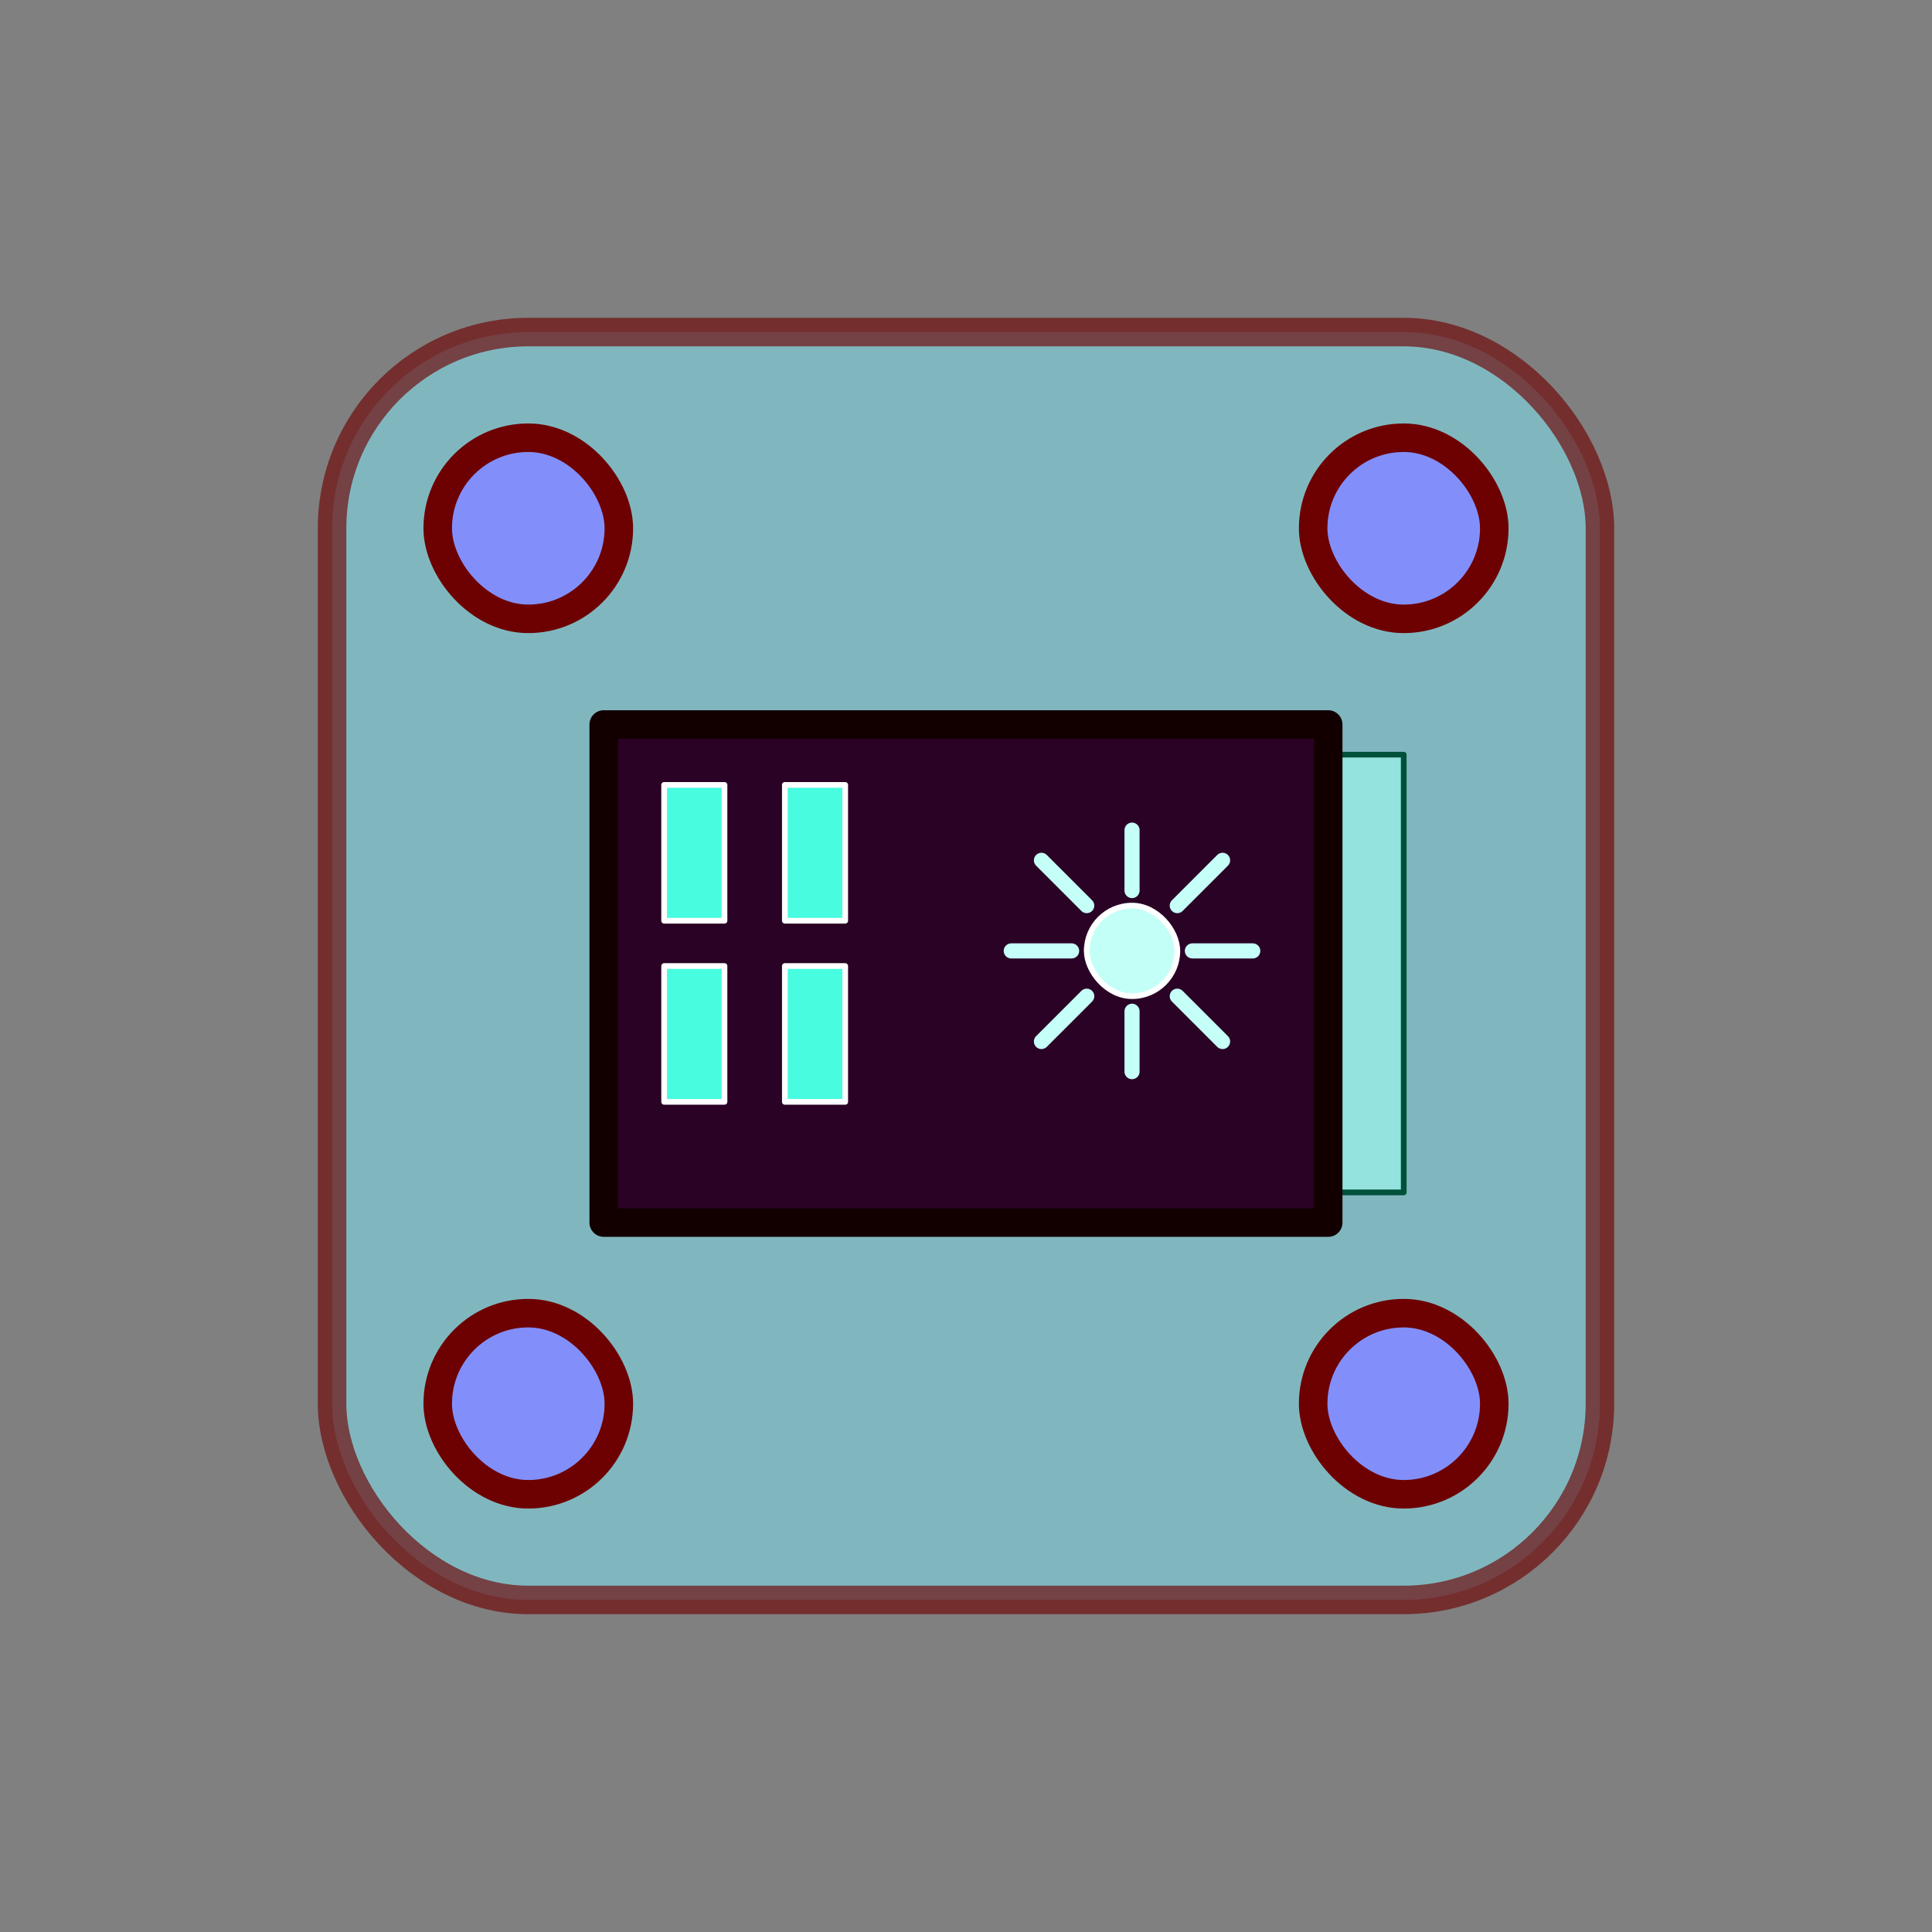 <?xml version="1.0" encoding="UTF-8" standalone="no"?>
<!-- Created with Inkscape (http://www.inkscape.org/) -->

<svg
   xmlns:dc="http://purl.org/dc/elements/1.1/"
   xmlns:cc="http://creativecommons.org/ns#"
   xmlns:rdf="http://www.w3.org/1999/02/22-rdf-syntax-ns#"
   xmlns:svg="http://www.w3.org/2000/svg"
   xmlns="http://www.w3.org/2000/svg"
   xmlns:sodipodi="http://sodipodi.sourceforge.net/DTD/sodipodi-0.dtd"
   xmlns:inkscape="http://www.inkscape.org/namespaces/inkscape"
   width="128"
   height="128"
   viewBox="0 0 33.867 33.867"
   version="1.1"
   id="svg8"
   inkscape:version="0.92.1 r15371"
   sodipodi:docname="source.svg"
   inkscape:export-filename="D:\code\old-41-game\android\assets\sprites\source.png"
   inkscape:export-xdpi="96.000008"
   inkscape:export-ydpi="96.000008">
  <rect x="0" y="0" width="33.867" height="33.867" fill="#808080" stroke="none"/>
  <defs
     id="defs2" />
  <sodipodi:namedview
     id="base"
     pagecolor="#ffffff"
     bordercolor="#666666"
     borderopacity="1.0"
     inkscape:pageopacity="0.0"
     inkscape:pageshadow="2"
     inkscape:zoom="7.9195959"
     inkscape:cx="55.899013"
     inkscape:cy="56.329644"
     inkscape:document-units="mm"
     inkscape:current-layer="layer1"
     showgrid="true"
     units="px"
     showguides="true"
     inkscape:guide-bbox="true"
     inkscape:window-width="1920"
     inkscape:window-height="1001"
     inkscape:window-x="-9"
     inkscape:window-y="-9"
     inkscape:window-maximized="1">
    <inkscape:grid
       type="xygrid"
       id="grid4485" />
    <sodipodi:guide
       position="0,0"
       orientation="-0.707,0.707"
       id="guide4487"
       inkscape:locked="false" />
    <sodipodi:guide
       position="0,33.867"
       orientation="0.707,0.707"
       id="guide4489"
       inkscape:locked="false" />
    <sodipodi:guide
       position="11.906,21.96"
       orientation="0,1"
       id="guide4491"
       inkscape:locked="false" />
    <sodipodi:guide
       position="11.906,21.96"
       orientation="1,0"
       id="guide4493"
       inkscape:locked="false" />
    <sodipodi:guide
       position="11.906,11.906"
       orientation="0,1"
       id="guide4495"
       inkscape:locked="false" />
    <sodipodi:guide
       position="21.96,21.96"
       orientation="1,0"
       id="guide4497"
       inkscape:locked="false" />
    <sodipodi:guide
       position="16.933,16.933"
       orientation="1,0"
       id="guide4499"
       inkscape:locked="false" />
    <sodipodi:guide
       position="16.933,16.933"
       orientation="0,1"
       id="guide4501"
       inkscape:locked="false" />
    <sodipodi:guide
       position="9.26,22.225"
       orientation="1,0"
       id="guide4503"
       inkscape:locked="false" />
    <sodipodi:guide
       position="9.26,24.606"
       orientation="0,1"
       id="guide4505"
       inkscape:locked="false" />
    <sodipodi:guide
       position="24.606,24.606"
       orientation="1,0"
       id="guide4507"
       inkscape:locked="false" />
    <sodipodi:guide
       position="9.26,9.26"
       orientation="0,1"
       id="guide4509"
       inkscape:locked="false" />
    <sodipodi:guide
       position="16.933,28.046"
       orientation="0,1"
       id="guide4511"
       inkscape:locked="false" />
    <sodipodi:guide
       position="28.046,28.046"
       orientation="1,0"
       id="guide4513"
       inkscape:locked="false" />
    <sodipodi:guide
       position="5.821,28.046"
       orientation="1,0"
       id="guide4515"
       inkscape:locked="false" />
    <sodipodi:guide
       position="5.821,5.821"
       orientation="0,1"
       id="guide4517"
       inkscape:locked="false" />
  </sodipodi:namedview>
  <g
     inkscape:label="Layer 1"
     inkscape:groupmode="layer"
     id="layer1"
     transform="translate(0,-263.133)">
    <rect
       style="fill:#82ecfc;fill-opacity:0.512;fill-rule:nonzero;stroke:#6d0000;stroke-width:0.5;stroke-linecap:round;stroke-linejoin:round;stroke-miterlimit:4;stroke-dasharray:none;stroke-opacity:0.642"
       id="rect4550"
       width="22.225"
       height="22.225"
       x="5.821"
       y="268.954"
       ry="3.44" />
    <rect
       style="fill:#828ffc;fill-opacity:0.985;fill-rule:nonzero;stroke:#6d0000;stroke-width:0.5;stroke-linecap:round;stroke-linejoin:round;stroke-miterlimit:4;stroke-dasharray:none;stroke-opacity:1"
       id="rect4552"
       width="3.175"
       height="3.175"
       x="7.673"
       y="270.806"
       ry="1.587" />
    <rect
       style="fill:#828ffc;fill-opacity:0.985;fill-rule:nonzero;stroke:#6d0000;stroke-width:0.5;stroke-linecap:round;stroke-linejoin:round;stroke-miterlimit:4;stroke-dasharray:none;stroke-opacity:1"
       id="rect4552-9"
       width="3.175"
       height="3.175"
       x="7.673"
       y="286.152"
       ry="1.587" />
    <rect
       style="fill:#828ffc;fill-opacity:0.985;fill-rule:nonzero;stroke:#6d0000;stroke-width:0.5;stroke-linecap:round;stroke-linejoin:round;stroke-miterlimit:4;stroke-dasharray:none;stroke-opacity:1"
       id="rect4552-0"
       width="3.175"
       height="3.175"
       x="23.019"
       y="286.152"
       ry="1.587" />
    <rect
       style="fill:#828ffc;fill-opacity:0.985;fill-rule:nonzero;stroke:#6d0000;stroke-width:0.5;stroke-linecap:round;stroke-linejoin:round;stroke-miterlimit:4;stroke-dasharray:none;stroke-opacity:1"
       id="rect4552-07"
       width="3.175"
       height="3.175"
       x="23.019"
       y="270.806"
       ry="1.587" />
    <rect
       style="fill:#a1fff1;fill-opacity:0.612;fill-rule:nonzero;stroke:#00503a;stroke-width:0.1;stroke-linecap:round;stroke-linejoin:round;stroke-miterlimit:4;stroke-dasharray:none;stroke-opacity:1"
       id="rect4618"
       width="1.588"
       height="7.673"
       x="23.019"
       y="276.362"
       ry="0" />
    <rect
       style="fill:#290024;fill-opacity:0.985;fill-rule:nonzero;stroke:#120000;stroke-width:0.5;stroke-linecap:round;stroke-linejoin:round;stroke-miterlimit:4;stroke-dasharray:none;stroke-opacity:1"
       id="rect4587"
       width="12.7"
       height="8.731"
       x="10.583"
       y="275.833"
       ry="0" />
    <rect
       style="fill:#49ffe3;fill-opacity:0.985;fill-rule:nonzero;stroke:#ffffff;stroke-width:0.1;stroke-linecap:round;stroke-linejoin:round;stroke-miterlimit:4;stroke-dasharray:none;stroke-opacity:1"
       id="rect4589"
       width="1.058"
       height="2.381"
       x="11.642"
       y="276.892" />
    <rect
       style="fill:#49ffe3;fill-opacity:0.985;fill-rule:nonzero;stroke:#ffffff;stroke-width:0.1;stroke-linecap:round;stroke-linejoin:round;stroke-miterlimit:4;stroke-dasharray:none;stroke-opacity:1"
       id="rect4589-8"
       width="1.058"
       height="2.381"
       x="13.758"
       y="276.892" />
    <rect
       style="fill:#49ffe3;fill-opacity:0.985;fill-rule:nonzero;stroke:#ffffff;stroke-width:0.1;stroke-linecap:round;stroke-linejoin:round;stroke-miterlimit:4;stroke-dasharray:none;stroke-opacity:1"
       id="rect4589-5"
       width="1.058"
       height="2.381"
       x="11.642"
       y="280.067" />
    <rect
       style="fill:#49ffe3;fill-opacity:0.985;fill-rule:nonzero;stroke:#ffffff;stroke-width:0.1;stroke-linecap:round;stroke-linejoin:round;stroke-miterlimit:4;stroke-dasharray:none;stroke-opacity:1"
       id="rect4589-1"
       width="1.058"
       height="2.381"
       x="13.758"
       y="280.067" />
    <rect
       style="fill:#c3fff6;fill-opacity:1;fill-rule:nonzero;stroke:#ffffff;stroke-width:0.1;stroke-linecap:round;stroke-linejoin:round;stroke-miterlimit:4;stroke-dasharray:none;stroke-opacity:1"
       id="rect4622"
       width="1.588"
       height="1.587"
       x="19.05"
       y="279.008"
       ry="0.794" />
    <path
       style="fill:none;stroke:#c5fff8;stroke-width:0.265;stroke-linecap:round;stroke-linejoin:miter;stroke-opacity:1;stroke-miterlimit:4;stroke-dasharray:none"
       d="m 19.844,280.86 v 1.058"
       id="path4624"
       inkscape:connector-curvature="0" />
    <path
       style="fill:none;stroke:#c5fff8;stroke-width:0.265;stroke-linecap:round;stroke-linejoin:miter;stroke-opacity:1;stroke-miterlimit:4;stroke-dasharray:none"
       d="m 20.902,279.802 h 1.058"
       id="path4626"
       inkscape:connector-curvature="0" />
    <path
       style="fill:none;stroke:#c5fff8;stroke-width:0.265;stroke-linecap:round;stroke-linejoin:miter;stroke-opacity:1;stroke-miterlimit:4;stroke-dasharray:none"
       d="M 19.844,278.744 V 277.685"
       id="path4628"
       inkscape:connector-curvature="0" />
    <path
       style="fill:none;stroke:#c5fff8;stroke-width:0.265;stroke-linecap:round;stroke-linejoin:miter;stroke-opacity:1;stroke-miterlimit:4;stroke-dasharray:none"
       d="M 18.785,279.802 H 17.727"
       id="path4630"
       inkscape:connector-curvature="0" />
    <path
       style="fill:none;stroke:#c5fff8;stroke-width:0.265;stroke-linecap:round;stroke-linejoin:miter;stroke-opacity:1;stroke-miterlimit:4;stroke-dasharray:none"
       d="m 20.637,279.008 0.794,-0.794"
       id="path4632"
       inkscape:connector-curvature="0" />
    <path
       style="fill:none;stroke:#c5fff8;stroke-width:0.265;stroke-linecap:round;stroke-linejoin:miter;stroke-opacity:1;stroke-miterlimit:4;stroke-dasharray:none"
       d="m 19.05,280.596 -0.794,0.794"
       id="path4634"
       inkscape:connector-curvature="0" />
    <path
       style="fill:none;stroke:#c5fff8;stroke-width:0.265;stroke-linecap:round;stroke-linejoin:miter;stroke-opacity:1;stroke-miterlimit:4;stroke-dasharray:none"
       d="m 20.637,280.596 0.794,0.794"
       id="path4636"
       inkscape:connector-curvature="0" />
    <path
       style="fill:none;stroke:#c5fff8;stroke-width:0.265;stroke-linecap:round;stroke-linejoin:miter;stroke-opacity:1;stroke-miterlimit:4;stroke-dasharray:none"
       d="m 19.05,279.008 -0.794,-0.794"
       id="path4638"
       inkscape:connector-curvature="0" />
  </g>
</svg>
